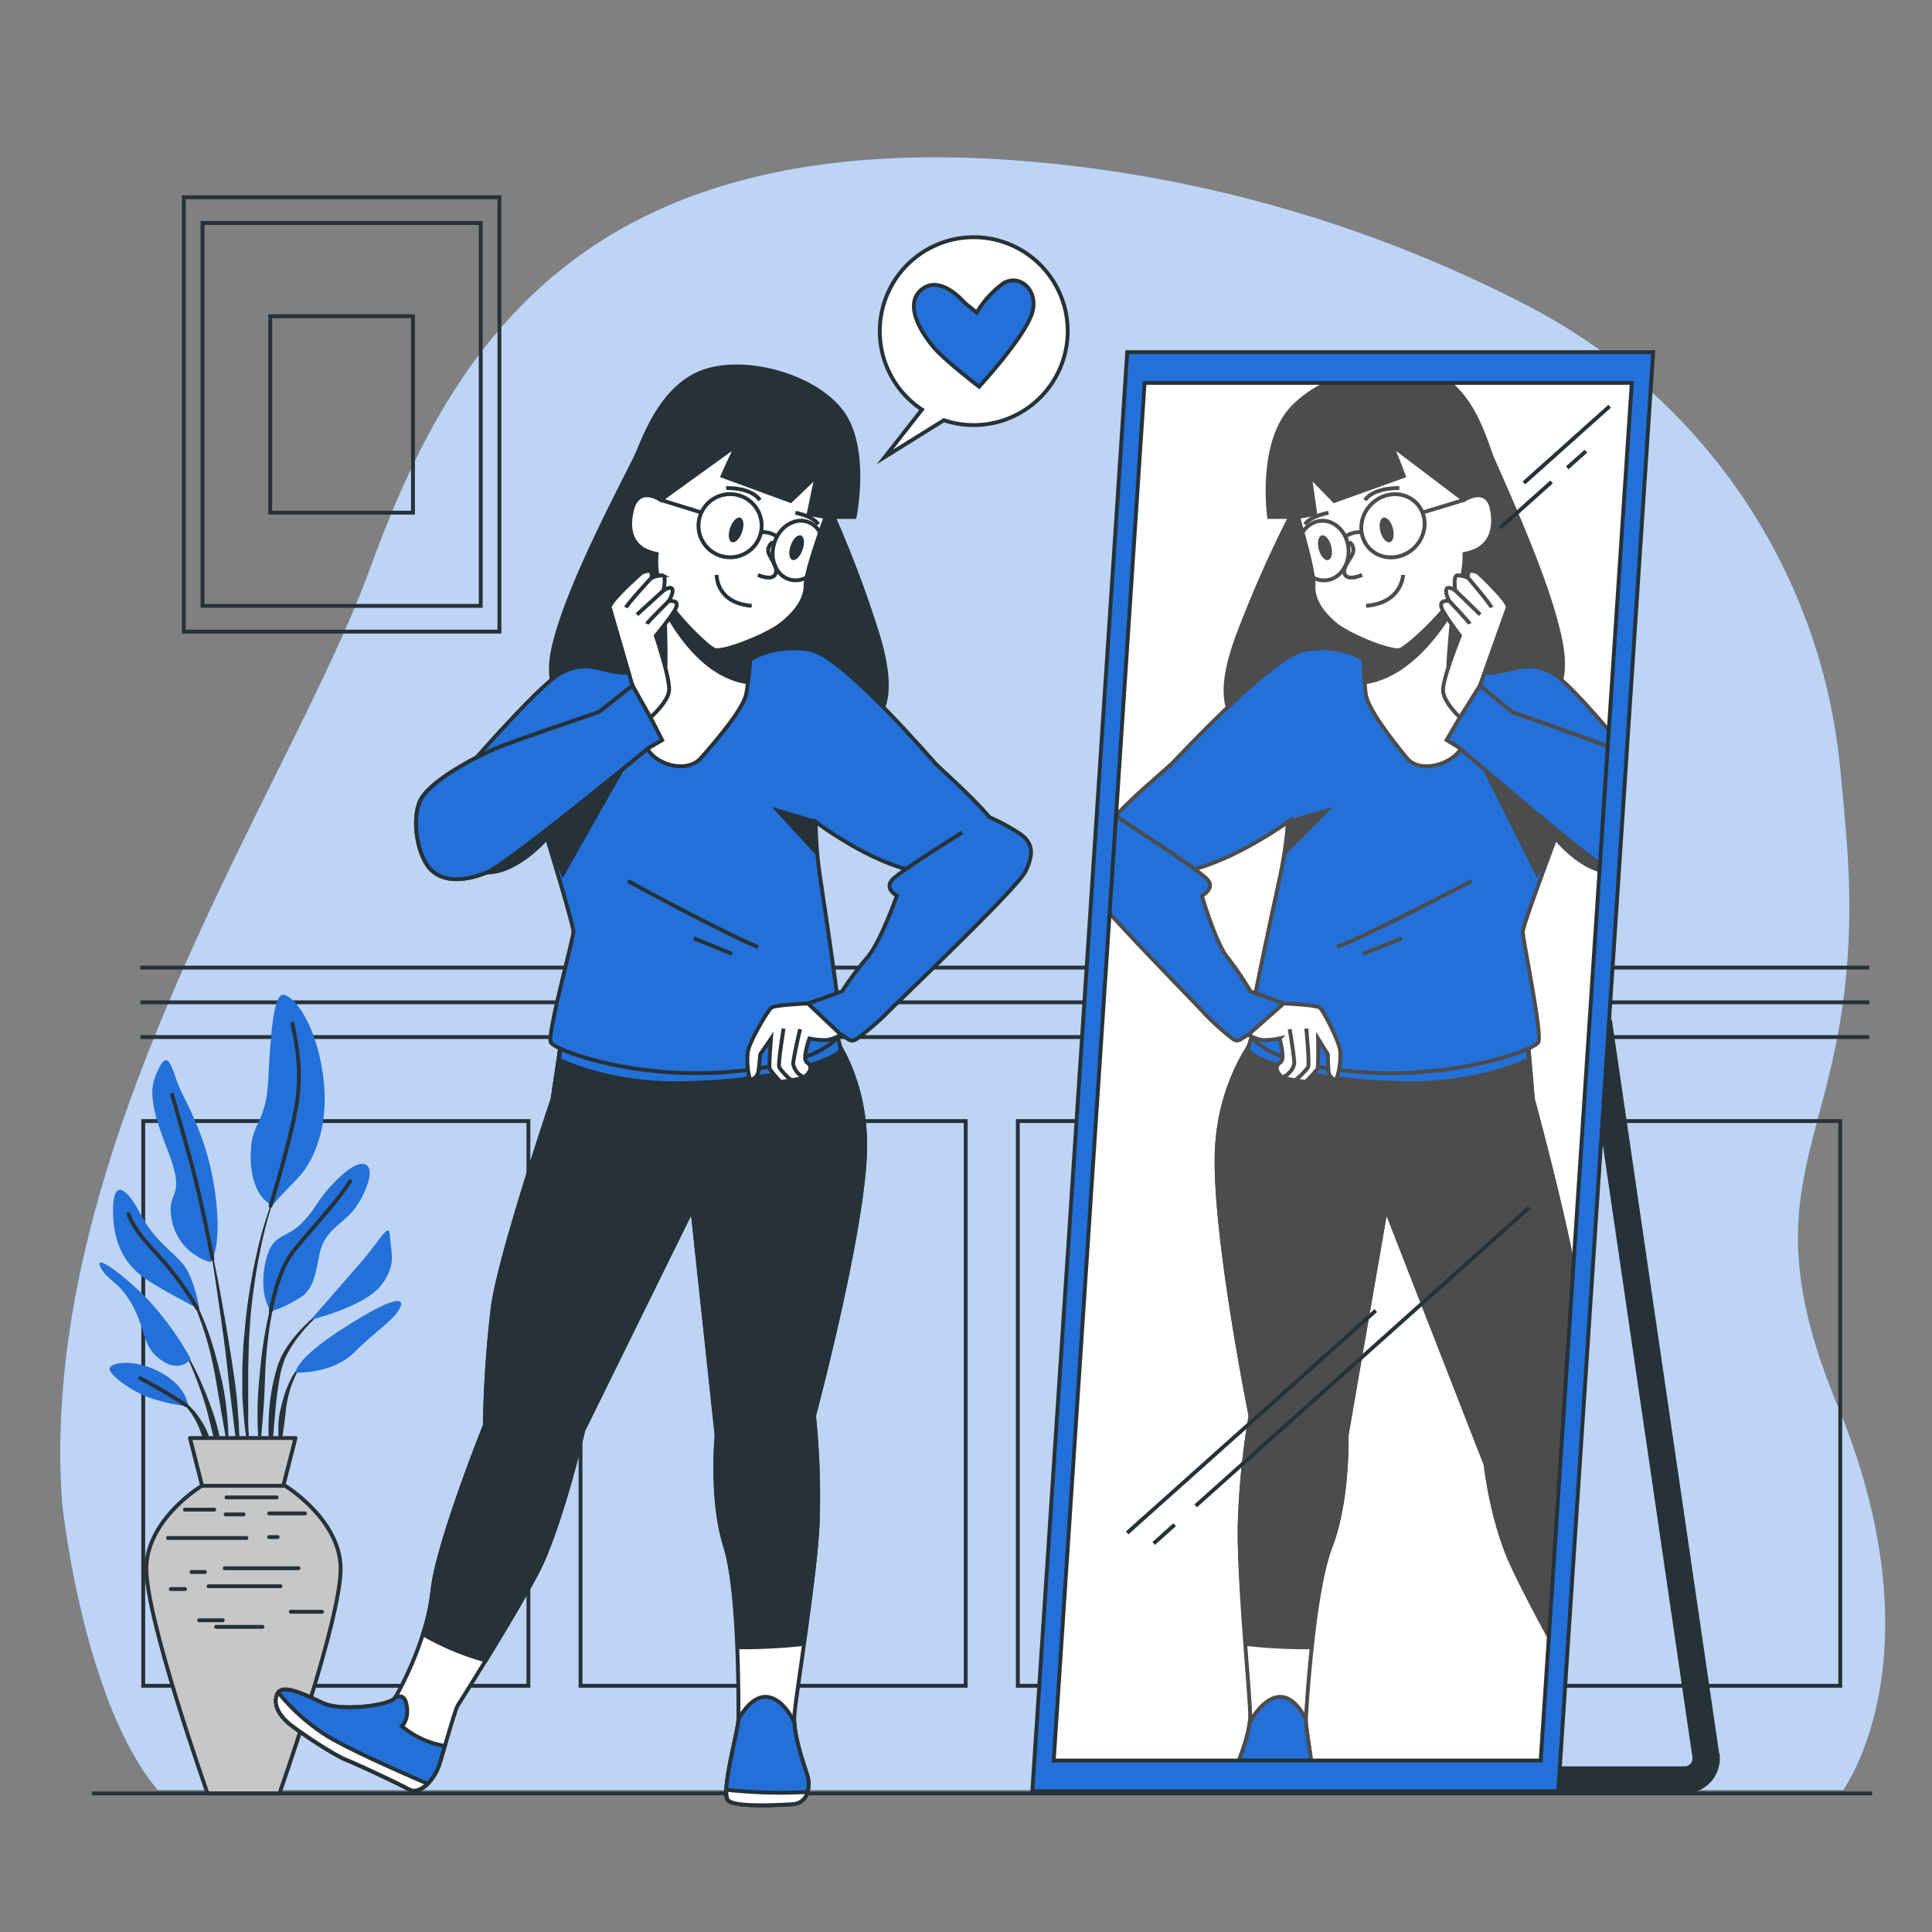 <svg xmlns="http://www.w3.org/2000/svg" viewBox="0 0 500 500"><rect x="0" y="0" width="500" height="500" fill="#808080" stroke="none"/><g id="freepik--background-simple--inject-7"><path d="M476.16,198A151.08,151.08,0,0,0,395.7,79.3,343.84,343.84,0,0,0,269.41,42.05C149.49,30.81,115.76,92.26,95.53,147.73S9.34,296.87,16.08,389.06c0,0,5.25,51,24.73,74.2H477s25.48-34.48-1.5-99.68,9-68.21,2.24-148.4C477.25,209.06,476.71,203.35,476.16,198Z" style="fill:#2370D9"></path><path d="M476.16,198A151.08,151.08,0,0,0,395.7,79.3,343.84,343.84,0,0,0,269.41,42.05C149.49,30.81,115.76,92.26,95.53,147.73S9.34,296.87,16.08,389.06c0,0,5.25,51,24.73,74.2H477s25.48-34.48-1.5-99.68,9-68.21,2.24-148.4C477.25,209.06,476.71,203.35,476.16,198Z" style="fill:#fff;opacity:0.7"></path></g><g id="freepik--Picture--inject-7"><rect x="47.56" y="51.04" width="81.69" height="112.42" style="fill:none;stroke:#263238;stroke-miterlimit:10"></rect><rect x="52.41" y="57.71" width="72" height="99.09" style="fill:none;stroke:#263238;stroke-miterlimit:10"></rect><rect x="69.94" y="81.84" width="36.94" height="50.83" style="fill:none;stroke:#263238;stroke-miterlimit:10"></rect></g><g id="freepik--Wall--inject-7"><line x1="36.32" y1="250.41" x2="483.76" y2="250.41" style="fill:none;stroke:#263238;stroke-miterlimit:10"></line><line x1="36.32" y1="259.4" x2="483.76" y2="259.4" style="fill:none;stroke:#263238;stroke-miterlimit:10"></line><line x1="36.32" y1="268.39" x2="483.76" y2="268.39" style="fill:none;stroke:#263238;stroke-miterlimit:10"></line><rect x="376.58" y="290.13" width="99.68" height="146.15" style="fill:none;stroke:#263238;stroke-miterlimit:10"></rect><rect x="263.41" y="290.13" width="99.68" height="146.15" style="fill:none;stroke:#263238;stroke-miterlimit:10"></rect><rect x="150.24" y="290.13" width="99.68" height="146.15" style="fill:none;stroke:#263238;stroke-miterlimit:10"></rect><rect x="37.07" y="290.13" width="99.68" height="146.15" style="fill:none;stroke:#263238;stroke-miterlimit:10"></rect></g><g id="freepik--Plant--inject-7"><path d="M72,307.21h0a.08.08,0,0,0,0-.1.09.09,0,0,0-.1,0,101.73,101.73,0,0,0-5.33,16.7,155.6,155.6,0,0,0-2.94,17.31l-.41,4.37c-.07.73-.15,1.46-.2,2.19l-.12,2.2c-.06,1.46-.15,2.92-.19,4.39l0,4.4,0,2.19c0,.74.08,1.47.13,2.2.11,1.46.2,2.92.33,4.38.28,2.91.72,5.81,1.17,8.7a.08.08,0,0,0,.08.06.08.08,0,0,0,.08-.07h0c0-1.46-.07-2.92-.11-4.38s-.17-2.91-.15-4.36,0-2.92,0-4.37l0-2.18,0-2.18,0-4.35.11-4.36.05-2.18c0-.72.08-1.45.12-2.17l.27-4.35A155,155,0,0,1,67.28,324,100.89,100.89,0,0,1,72,307.21Z" style="fill:#263238"></path><path d="M72.62,330a.09.09,0,0,0-.05-.1.07.07,0,0,0-.09.05A103.08,103.08,0,0,0,69.37,341a106.37,106.37,0,0,0-1.83,11.37c-.38,3.82-.81,7.63-.86,11.47a93.9,93.9,0,0,0,.41,11.49.07.07,0,0,0,.06.07.09.09,0,0,0,.09-.07c.44-3.82.71-7.62,1-11.43s.3-7.62.55-11.42a103,103,0,0,1,1.36-11.33A104.45,104.45,0,0,1,72.62,330Z" style="fill:#263238"></path><path d="M85.25,338a.08.08,0,0,0-.11,0,38.44,38.44,0,0,0-8.44,7.36,33.38,33.38,0,0,0-3.3,4.59l-.68,1.28-.53,1.33a11.31,11.31,0,0,0-.46,1.35c-.14.45-.29.91-.42,1.36a54.85,54.85,0,0,0-1.74,11.14A63.73,63.73,0,0,0,70,377.61a.07.07,0,0,0,.07.07.08.08,0,0,0,.08-.07l1-11.11a99.92,99.92,0,0,1,1.41-10.95c.1-.45.23-.88.34-1.33s.23-.88.39-1.3l.45-1.29.58-1.21a32.8,32.8,0,0,1,3-4.59,37.7,37.7,0,0,1,7.93-7.72h0A.08.08,0,0,0,85.25,338Z" style="fill:#263238"></path><path d="M79.14,352.27a12.31,12.31,0,0,0-3.84,4.62,27.19,27.19,0,0,0-2.15,5.65c-.15.49-.27,1-.38,1.47l-.35,1.48a27.43,27.43,0,0,0-.37,3c0,1,0,2,0,3a25.12,25.12,0,0,0,.39,3s0,.06.06.06a.08.08,0,0,0,.1-.06,28.14,28.14,0,0,0,.53-2.95c.15-1,.31-1.95.42-2.92s.27-1.94.35-2.91.21-2,.42-2.9a26.07,26.07,0,0,1,1.64-5.6,12.47,12.47,0,0,1,3.23-4.82h0a.07.07,0,0,0,0-.1A.08.08,0,0,0,79.14,352.27Z" style="fill:#263238"></path><path d="M61.43,363.4c-.42-4.93-1.23-9.82-2-14.7s-1.62-9.74-2.51-14.59S55,324.41,54,319.59a.08.08,0,1,0-.15,0q1.26,7.29,2.33,14.61t2.05,14.65c.6,4.89,1.07,9.79,1.69,14.68l1.8,14.67a.07.07,0,0,0,.07.07.07.07,0,0,0,.08-.07c.06-1.24.06-2.47.09-3.71s0-2.48-.07-3.72C61.82,368.33,61.61,365.86,61.43,363.4Z" style="fill:#263238"></path><path d="M58.47,363.32c-.26-1.95-.62-3.89-1-5.83l-.7-2.87c-.22-1-.44-1.93-.72-2.87a80.24,80.24,0,0,0-3.77-11.21l-.59-1.36L51,337.85c-.41-.89-.92-1.74-1.4-2.61a22,22,0,0,0-3.56-4.71.07.07,0,0,0-.1,0,.09.09,0,0,0,0,.11h0a21.8,21.8,0,0,1,3.26,4.83c.43.88.88,1.74,1.25,2.64l.58,1.34.51,1.37A81,81,0,0,1,54.86,352c.45,1.9.75,3.83,1.12,5.74l.46,2.89c.17,1,.37,1.92.51,2.88.31,1.93.66,3.85,1,5.78s.65,3.87,1.06,5.8a.07.07,0,0,0,.07.06.07.07,0,0,0,.08-.07q0-3-.14-5.91C58.91,367.24,58.68,365.29,58.47,363.32Z" style="fill:#263238"></path><path d="M54.39,363.58c-.91-2.59-2-5.12-3.12-7.61a67.78,67.78,0,0,0-3.93-7.2.08.08,0,0,0-.1,0,.08.08,0,0,0,0,.11,66.8,66.8,0,0,1,3.35,7.42c1,2.52,1.9,5.08,2.66,7.68s1.32,5.24,2,7.85,1.32,5.24,2.12,7.88a.09.09,0,0,0,.07.06.07.07,0,0,0,.08-.08,39.62,39.62,0,0,0-.76-8.2A51.47,51.47,0,0,0,54.39,363.58Z" style="fill:#263238"></path><path d="M54.22,372.19a17.62,17.62,0,0,0-2.17-4.55,18.68,18.68,0,0,0-3.16-3.92,14,14,0,0,0-2-1.52,8.23,8.23,0,0,0-2.28-1,.09.09,0,0,0-.09,0s0,.09,0,.1h0a11.2,11.2,0,0,1,3.78,2.94,17.88,17.88,0,0,1,2.64,4c.74,1.42,1.13,3,1.78,4.44.29.75.57,1.51.91,2.25a18.73,18.73,0,0,0,1,2.28h0a.08.08,0,0,0,.07.05.09.09,0,0,0,.08-.08,19.31,19.31,0,0,0-.1-2.52C54.59,373.83,54.42,373,54.22,372.19Z" style="fill:#263238"></path><path d="M54.53,326.65a14.06,14.06,0,0,1-10-10.57c-1.86-8.7,4.15-5-1.24-18.64s-4.14-16.78-2.28-20.72,2.9-2.69,4.56,2.49,7.66,13.26,9.94,28.38S54.53,326.65,54.53,326.65Z" style="fill:#2370D9"></path><path d="M70.48,311.94s-5.39-1.86-5.6-12,3.94-8.08,4.56-20.72,1.45-21.55,3.73-21.75,8.29,6.21,10.36,20.3-2.69,23.41-6.84,27.55S70.48,311.94,70.48,311.94Z" style="fill:#2370D9"></path><path d="M51.63,338.87s-1.25-7.46-3.73-11S40,321.26,36.5,314.43s-7.45-10.15-7.25-.42,4.56,14.71,10,18S51.63,338.87,51.63,338.87Z" style="fill:#2370D9"></path><path d="M49.35,351.72a74.87,74.87,0,0,0-12.23-16.58c-7.25-7-13-10.56-11-7s4.56,3.31,8.08,9.53,2.49,10.77,7.46,14.29S49.35,351.72,49.35,351.72Z" style="fill:#2370D9"></path><path d="M48.73,363.94c-.21-.62-.42-5.18-7.46-8.91s-13.67-2.28-12.85-.41,5.18,5,9.53,6.83A43.77,43.77,0,0,0,48.73,363.94Z" style="fill:#2370D9"></path><path d="M70.06,339.29s-3.1-3.94-1.45-12.23,5.39-6.21,9.53-10.56,3.32-5,7.46-9.53,7.87-7,9.53-5.18-.83,7.66-3.32,11-6.42,5-8.28,9.11-1,10.78-5.8,13.88S70.06,339.29,70.06,339.29Z" style="fill:#2370D9"></path><path d="M80.42,341.56s7.46-8.49,12.84-14.7,7.46-11,7.67-6.84,1.86,7.46-2.49,12.84S80.42,341.56,80.42,341.56Z" style="fill:#2370D9"></path><path d="M76.48,355.24s-.2-3.32,11.61-11,16.78-9.12,15.53-6-6.42,6.21-12,11.81S76.48,355.24,76.48,355.24Z" style="fill:#2370D9"></path><path d="M55,325.77s-2.77-14.87-5.67-25.43-4.77-17-4.77-17" style="fill:none;stroke:#263238;stroke-linecap:round;stroke-linejoin:round"></path><path d="M70,312.1s5-16.11,6.69-25.85-.21-17-1-21.33" style="fill:none;stroke:#263238;stroke-linecap:round;stroke-linejoin:round"></path><path d="M51,338.56a77.82,77.82,0,0,0-7.63-10.88c-4.56-5.38-8.08-8.28-10.15-13.46" style="fill:none;stroke:#263238;stroke-linecap:round;stroke-linejoin:round"></path><path d="M70.06,339.29s1.66-10,5.6-15.13,11.8-13.26,14.91-18.43" style="fill:none;stroke:#263238;stroke-linecap:round;stroke-linejoin:round"></path><path d="M48.24,363.71s-7-4.54-11.94-7" style="fill:none;stroke:#263238;stroke-linecap:round;stroke-linejoin:round"></path><path d="M88.15,405.47c-.46-12.57-14.43-21-14.43-21H52.31s-14,8.38-14.43,21,15.83,58.66,15.83,58.66H72.32S88.62,418,88.15,405.47Z" style="fill:#c7c7c7;stroke:#263238;stroke-linecap:round;stroke-linejoin:round"></path><polygon points="76.48 372.16 49.16 372.16 52.31 384.52 73.32 384.52 76.48 372.16" style="fill:#c7c7c7;stroke:#263238;stroke-linecap:round;stroke-linejoin:round"></polygon><line x1="43.46" y1="398.03" x2="63.77" y2="398.03" style="fill:none;stroke:#263238;stroke-linecap:round;stroke-linejoin:round"></line><line x1="71.84" y1="397.79" x2="69.64" y2="397.79" style="fill:none;stroke:#263238;stroke-linecap:round;stroke-linejoin:round"></line><line x1="77.23" y1="405.86" x2="58.14" y2="405.86" style="fill:none;stroke:#263238;stroke-linecap:round;stroke-linejoin:round"></line><line x1="49.58" y1="406.84" x2="53.01" y2="406.84" style="fill:none;stroke:#263238;stroke-linecap:round;stroke-linejoin:round"></line><line x1="53.98" y1="410.51" x2="72.58" y2="410.51" style="fill:none;stroke:#263238;stroke-linecap:round;stroke-linejoin:round"></line><line x1="44.2" y1="411.25" x2="47.87" y2="411.25" style="fill:none;stroke:#263238;stroke-linecap:round;stroke-linejoin:round"></line><line x1="78.94" y1="391.67" x2="69.64" y2="391.67" style="fill:none;stroke:#263238;stroke-linecap:round;stroke-linejoin:round"></line><line x1="58.39" y1="391.92" x2="63.04" y2="391.92" style="fill:none;stroke:#263238;stroke-linecap:round;stroke-linejoin:round"></line><line x1="47.87" y1="390.7" x2="55.45" y2="390.7" style="fill:none;stroke:#263238;stroke-linecap:round;stroke-linejoin:round"></line><line x1="71.6" y1="387.52" x2="58.63" y2="387.52" style="fill:none;stroke:#263238;stroke-linecap:round;stroke-linejoin:round"></line><line x1="83.34" y1="417.12" x2="75.27" y2="417.12" style="fill:none;stroke:#263238;stroke-linecap:round;stroke-linejoin:round"></line><line x1="51.54" y1="419.32" x2="57.65" y2="419.32" style="fill:none;stroke:#263238;stroke-linecap:round;stroke-linejoin:round"></line><line x1="67.93" y1="421.03" x2="55.94" y2="421.03" style="fill:none;stroke:#263238;stroke-linecap:round;stroke-linejoin:round"></line></g><g id="freepik--Floor--inject-7"><line x1="23.78" y1="464.13" x2="484.49" y2="464.13" style="fill:none;stroke:#263238;stroke-miterlimit:10"></line></g><g id="freepik--character-2--inject-7"><path d="M444.92,453.78,417.14,263.89l-3.45.51-1.14,16.46L438,454.78a2.05,2.05,0,0,1-2,2.35h-48.8v7H436a9.05,9.05,0,0,0,9-10.35Z" style="fill:#263238"></path><polygon points="294.2 95.74 269.28 458.54 400.63 458.54 425.13 95.74 294.2 95.74" style="fill:#fff;stroke:#263238;stroke-miterlimit:10"></polygon><path d="M386.08,118.27c-1.77-4.38-5-17.22-15-21.67H350c-6.19,1.84-12,5.05-15.83,9.26-8.37,9.31-5.72,27.93-5.72,27.93h5.43a310.18,310.18,0,0,0-13.06,29.48c-6.56,17.07-3.91,24,5.09,28.71s45.75,16,62.67,2.58,18.07-19.13,13.9-34.39S387.86,122.67,386.08,118.27Z" style="fill:#4c4c4c;stroke:#4c4c4c;stroke-miterlimit:10"></path><path d="M323.63,366.41a202.66,202.66,0,0,0-2.8,28c-.32,14.48,2.73,44.6,2.71,49.64,0,4.31-2.46,10.45-3.88,14.11h19.95c-.57-5.33-1.76-11.65-1.66-13.17.17-2.52,1.86-33,6.43-44.92s4.09-28.64,4.09-28.64l10.17-58.64L384.48,379s1.57,14.47,6.8,25.8c2.75,6,7.49,14.9,11.45,22.16L408.6,338V338c-1-13.53-11.89-53.5-11.89-53.5l-1.34-15.7-67.9-3.63s-12.12,12.09-12.6,33.8S323.63,366.41,323.63,366.41Z" style="fill:#fff;stroke:#4c4c4c;stroke-miterlimit:10"></path><path d="M339.61,458.17c-.57-5.33-1.76-11.65-1.66-13.17,0,0-2.81-6.55-7.33-5.8-3.62.6-6.29,4.9-7.2,6.58-.51,4.11-2.52,9.2-3.76,12.39Z" style="fill:#2370D9;stroke:#4c4c4c;stroke-miterlimit:10"></path><path d="M408.6,338V338c-1-13.53-11.89-53.5-11.89-53.5l-1.34-15.7-67.9-3.63s-12.12,12.09-12.6,33.8,8.77,67.46,8.77,67.46a202.66,202.66,0,0,0-2.8,28c-.19,8.54.88,21.13,1.79,31.05a140.31,140.31,0,0,0,16.79.84c.93-8.9,2.48-19.71,5-26.23,4.57-12,4.09-28.64,4.09-28.64l10.17-58.64L384.48,379s1.57,14.47,6.8,25.8c2.76,6,7.49,14.9,11.45,22.16Z" style="fill:#4c4c4c;stroke:#4c4c4c;stroke-miterlimit:10"></path><path d="M358.64,312.8s2.21-14.47,2.27-20.14" style="fill:none;stroke:#4c4c4c;stroke-miterlimit:10"></path><line x1="360.51" y1="298.64" x2="370.37" y2="292.35" style="fill:none;stroke:#4c4c4c;stroke-miterlimit:10"></line><path d="M395.36,268.78l.28,5.46s-12.93,6.41-31.84,6.09-28.06-3.13-33.1-4.68-7.81-3.23-7.75-4.07a30.21,30.21,0,0,1,1.35-4.19s8.37,4.76,26.72,7.23S395.36,268.78,395.36,268.78Z" style="fill:#2370D9;stroke:#4c4c4c;stroke-miterlimit:10"></path><path d="M401.79,174.19c-6.22-3.43-9.42-.81-14.9-.2s-13.82-1.42-13.82-1.42-18.34,0-19.66-1.41-7.57-4.43-15.73-3-32,27-34.18,29.23c-2,2-14.35,12.08-17.18,16.9l-.3,4.48c1.23,3.49,5.71,7.09,15.59,7.25,13.09.2,31.72-13.31,31.72-13.31A105.12,105.12,0,0,1,331.45,226c-1.46,6.85-8.09,37.09-8.12,40.51s8.42,9.88,31.32,11.09,42.32-5.84,43.46-7.86-4.08-26.81-4-28.63,8.45-24.19,8.45-24.19,7.89,6.7,14,8.6l2.22-33.64C412.33,184.19,405,176,401.79,174.19Z" style="fill:#2370D9;stroke:#4c4c4c;stroke-miterlimit:10"></path><path d="M418,203.42l-36.09-9.07,15.89,31.8,4.78-9.23s6.44,8.18,13.95,8.81Z" style="fill:#4c4c4c;stroke:#4c4c4c;stroke-miterlimit:10"></path><polygon points="333.33 212.69 343.25 209.83 332.94 220.29 333.33 212.69" style="fill:#4c4c4c;stroke:#4c4c4c;stroke-miterlimit:10"></polygon><path d="M380.89,228S354.34,241.92,346,245.07" style="fill:none;stroke:#4c4c4c;stroke-miterlimit:10"></path><line x1="362.83" y1="242.82" x2="352.67" y2="246.87" style="fill:none;stroke:#4c4c4c;stroke-miterlimit:10"></line><path d="M376.73,150.8s-2.1,19.56-1.91,22.78,3.51,10.89,4.12,16.94-10.78,10.68-14.88,5.64-10.05-12.7-10.6-16.53-.61-18.34-.61-18.34,7.45,3.22,9.84.6S376.73,150.8,376.73,150.8Z" style="fill:#fff;stroke:#4c4c4c;stroke-miterlimit:10"></path><path d="M362.69,161.89c2.39-2.62,14-11.09,14-11.09s-.33,3-.71,6.85c-4.93,8.15-12.67,17.49-22.82,18.94-.32-5.63-.35-15.3-.35-15.3S360.3,164.51,362.69,161.89Z" style="fill:#4c4c4c;stroke:#4c4c4c;stroke-miterlimit:10"></path><path d="M359.42,114.65l19.46,14.74s6.22-4.13,7.31,2.85-2.4,9-3.49,9.83a13,13,0,0,1-3.7,1.29,20.41,20.41,0,0,1-2.51,10.6c-2.91,4.92-12,13.45-14.13,14.22s-13.21-3.62-16.88-6.72-5.78-6.46-5.55-10.08-4-17.59-4-17.59l4.45-.78L339,123.19l6.3,6.46,18-6.46S359.1,111.81,359.42,114.65Z" style="fill:#fff;stroke:#4c4c4c;stroke-miterlimit:10"></path><path d="M349.21,140.26a2.57,2.57,0,0,1,.83,3.1c-.9,1.81-2.85,3.88-1.91,5.43s4.39,0,4.39,0" style="fill:none;stroke:#4c4c4c;stroke-miterlimit:10"></path><path d="M363.12,148.79s-.22,7.24-9.58,8" style="fill:none;stroke:#4c4c4c;stroke-miterlimit:10"></path><path d="M357.28,137.68c.49,1.75,1.6,2.93,2.47,2.63s1.18-1.95.7-3.7-1.6-2.92-2.47-2.63S356.79,135.93,357.28,137.68Z" style="fill:#4c4c4c"></path><path d="M341.32,142.28c.49,1.75,1.59,2.93,2.47,2.63s1.18-1.95.69-3.7-1.59-2.93-2.46-2.63S340.83,140.53,341.32,142.28Z" style="fill:#4c4c4c"></path><ellipse cx="360.49" cy="136.06" rx="8.45" ry="7.92" transform="translate(6.8 288.93) rotate(-44.05)" style="fill:none;stroke:#4c4c4c;stroke-miterlimit:10"></ellipse><path d="M336.1,144.4c1,4.13,4.65,6.62,8.15,5.57s5.52-5.26,4.52-9.39-4.65-6.62-8.14-5.57S335.1,140.27,336.1,144.4Z" style="fill:none;stroke:#4c4c4c;stroke-miterlimit:10"></path><path d="M362.15,126.32s-6.37-.31-8.93,3.11" style="fill:none;stroke:#4c4c4c;stroke-miterlimit:10"></path><path d="M343.81,132.71s-4.57.78-6.12,3" style="fill:none;stroke:#4c4c4c;stroke-miterlimit:10"></path><line x1="368.44" y1="132.55" x2="378.88" y2="129.39" style="fill:none;stroke:#4c4c4c;stroke-miterlimit:10"></line><path d="M352.16,137.73a6.49,6.49,0,0,0-4.09,1.21" style="fill:none;stroke:#4c4c4c;stroke-miterlimit:10"></path><path d="M418.62,194.27l-1.18-.53c-4.71-2-26.19-9.47-26.19-9.47L383,177.41s6.68-18.74,7.18-20.16-7.48-8.87-7.48-8.87a3.38,3.38,0,0,0-2-.64c-1,.12-.79,1.77-.79,1.77a8.67,8.67,0,0,0-2.71-.61c-1.22,0-.56,3.92-.56,3.92s-1.7-1.22-2.24-.43.59,3.06.59,3.06l-.61.06c-.62.06-1.8.13-1.31,1.74s4.77,7.26,4.77,7.26-4.58,11.29-4.37,14.31,4.38,6.86,4.38,6.86l-3.41,5.84,3.3,2s31.29,27.24,38.84,31.74Z" style="fill:#fff;stroke:#4c4c4c;stroke-miterlimit:10"></path><path d="M386,157.23c-.41-1.11-6.1-7.72-6.1-7.72" style="fill:none;stroke:#4c4c4c;stroke-miterlimit:10"></path><line x1="376.64" y1="152.82" x2="383.08" y2="159.06" style="fill:none;stroke:#4c4c4c;stroke-miterlimit:10"></line><path d="M375,155.45s5.15,5.45,5.36,6" style="fill:none;stroke:#4c4c4c;stroke-miterlimit:10"></path><path d="M418.62,194.27l-1.18-.53c-4.71-2-26.19-9.47-26.19-9.47L383,177.41l-5.18,8.27-3.41,5.84,3.3,2s31.29,27.24,38.84,31.74Z" style="fill:#2370D9;stroke:#4c4c4c;stroke-miterlimit:10"></path><path d="M307.08,228.89a73.72,73.72,0,0,0-13.69-5.37" style="fill:none;stroke:#4c4c4c;stroke-miterlimit:10"></path><path d="M323.62,256.56a80,80,0,0,0-6-8.84c-3-3.68-6.57-15.91-6.57-15.91s3.46-1.81,1.5-4.11-17.3-12.23-17.3-12.23l-6.3-4.2s-1.06.44-2.51,1.11L285,234c9.65,10.77,26.13,27.46,26.9,28.46a65.23,65.23,0,0,0,7,6.28c1.65,1.31,2.37-.1,4.21-1s9.09-8.08,9.09-8.08Z" style="fill:#2370D9;stroke:#4c4c4c;stroke-miterlimit:10"></path><path d="M332.21,259.7s8.39.35,9.33,1.07,4.82,8.31,5.25,10.9-.63,8-1.22,7.75a2.39,2.39,0,0,1-1.75-2.29c-.15-1.71-.17-4.26-.17-4.26l-2.53-4.06s.13,7.24-.18,7.85a38,38,0,0,1-3.06,3.33s-5.18-.7-5.94-1.19-2.2-2.12-1.17-3.3.41,0,1-1.18-.6-5.58-.6-5.58a20,20,0,0,1-4.5.43,9.64,9.64,0,0,1-3.58-1.39Z" style="fill:#fff;stroke:#4c4c4c;stroke-miterlimit:10"></path><path d="M331.94,278.8a5.14,5.14,0,0,0,3-3.39c.17-1.09-1.17-9.06-1.17-9.06" style="fill:none;stroke:#4c4c4c;stroke-miterlimit:10"></path><path d="M338.07,266.19s.9,9.27.46,10-3,3.44-3.6,3.39" style="fill:none;stroke:#4c4c4c;stroke-miterlimit:10"></path><line x1="303.99" y1="394.6" x2="298.57" y2="399.45" style="fill:none;stroke:#263238;stroke-miterlimit:10"></line><line x1="395.76" y1="312.52" x2="309.45" y2="389.71" style="fill:none;stroke:#263238;stroke-miterlimit:10"></line><line x1="356.06" y1="339.17" x2="291.72" y2="396.71" style="fill:none;stroke:#263238;stroke-miterlimit:10"></line><line x1="416.58" y1="105.13" x2="394.39" y2="124.98" style="fill:none;stroke:#263238;stroke-miterlimit:10"></line><line x1="401.54" y1="124.72" x2="388.23" y2="136.62" style="fill:none;stroke:#263238;stroke-miterlimit:10"></line><line x1="410.42" y1="116.77" x2="405.6" y2="121.08" style="fill:none;stroke:#263238;stroke-miterlimit:10"></line><path d="M291.73,91.14,267.16,463.58H403.27L427.84,91.14Zm107,364.48H272.7L296.22,99.09H422.3Z" style="fill:#2370D9;stroke:#263238;stroke-miterlimit:10"></path></g><g id="freepik--character-1--inject-7"><path d="M215.74,133.79h5.43s3.88-18.62-3.88-27.93-25.86-13.7-36.21-9.31-14.48,17.33-16.55,21.72-14,26.64-19.13,41.9S141,181.11,157,194.56s53.54,2.07,62.85-2.58,12.41-11.64,7-28.71A287.25,287.25,0,0,0,215.74,133.79Z" style="fill:#263238;stroke:#263238;stroke-miterlimit:10"></path><path d="M145.33,268.78,143,284.48s-13.53,40-15.42,53.5a294.89,294.89,0,0,0-2.1,30.92s-12.31,30.61-13.57,42.89-8.5,25.81-9.76,27.69S88.25,443,83.53,440.74s-10.39-5-11.65-2.51,0,5.66,3.78,8.49,11,7.56,14.16,8.82,13.22,6,16.06,7.55,6.61-2.52,7.87-6.61,4.09-14.16,4.72-15.11,14.47-23,20.45-34.3,12-36.91,12-36.91l28.23-57.36,6.29,58.64s-1.57,16.68,2.2,28.64,3.47,42.4,3.47,44.92-4.41,18.25-2.84,20.77c1.2,1.92,11.93,1.46,16.95,1.14a4.16,4.16,0,0,0,3.73-3.09,7.53,7.53,0,0,0,.1-4c-1-3.15-3.78-10.7-3.47-15.73s5.35-35.16,6-49.64a199.92,199.92,0,0,0-.94-28S222.9,320.67,223.84,299s-10.37-33.8-10.37-33.8Z" style="fill:#fff;stroke:#263238;stroke-miterlimit:10"></path><path d="M83.53,440.74c-4.72-2.2-10.39-5-11.65-2.51s0,5.66,3.78,8.49,11,7.56,14.16,8.82,13.22,6,16.06,7.55,6.61-2.52,7.87-6.61c.36-1.17.85-2.84,1.38-4.64A22.61,22.61,0,0,1,104,446.72s1.89-1.57,1.26-5.35-3.15-1.89-3.15-1.89C100.84,441.37,88.25,443,83.53,440.74Z" style="fill:#2370D9;stroke:#263238;stroke-miterlimit:10"></path><path d="M84.67,449.28A52.5,52.5,0,0,1,72,438a1.59,1.59,0,0,0-.15.21c-1.25,2.51,0,5.66,3.78,8.49s11,7.56,14.16,8.82,13.22,6,16.06,7.55c1.5.84,3.28.06,4.8-1.45C104.08,458.8,90.6,452.87,84.67,449.28Z" style="fill:#fff;stroke:#263238;stroke-miterlimit:10"></path><path d="M205.59,445.78c-.8-1.68-3.18-6-6.77-6.58-4.47-.75-7.71,5.8-7.71,5.8,0,2.52-4.41,18.25-2.84,20.77,1.2,1.92,11.93,1.46,16.95,1.14a4.16,4.16,0,0,0,3.73-3.09,7.53,7.53,0,0,0,.1-4C208.2,457,205.87,450.69,205.59,445.78Z" style="fill:#2370D9;stroke:#263238;stroke-miterlimit:10"></path><path d="M188,463.19a5.13,5.13,0,0,0,.32,2.58c1.2,1.92,11.93,1.46,16.95,1.14a4.16,4.16,0,0,0,3.73-3.09s0,0,0-.06A127.61,127.61,0,0,1,188,463.19Z" style="fill:#fff;stroke:#263238;stroke-miterlimit:10"></path><path d="M145.33,268.78,143,284.48s-13.53,40-15.42,53.5a294.89,294.89,0,0,0-2.1,30.92s-12.31,30.61-13.57,42.89a56.54,56.54,0,0,1-2.46,11.13,68.54,68.54,0,0,0,16.3,6.81c4.49-7.34,10-16.56,13.22-22.66,6-11.33,12-36.91,12-36.91l28.23-57.36,6.29,58.64s-1.57,16.68,2.2,28.64c2.06,6.52,2.9,17.33,3.25,26.23a141.36,141.36,0,0,0,16.83-.84c1.57-9.92,3.47-22.51,3.84-31.05a199.92,199.92,0,0,0-.94-28S222.9,320.67,223.84,299s-10.37-33.8-10.37-33.8Z" style="fill:#263238;stroke:#263238;stroke-miterlimit:10"></path><path d="M179.15,312.8s-1.26-14.47-1-20.14" style="fill:none;stroke:#263238;stroke-miterlimit:10"></path><line x1="178.2" y1="298.64" x2="168.76" y2="292.35" style="fill:none;stroke:#263238;stroke-miterlimit:10"></line><path d="M145.33,268.78l-.64,5.46s12.51,6.41,31.43,6.09,28.27-3.13,33.42-4.68,8-3.23,8-4.07a29.44,29.44,0,0,0-1.07-4.19s-8.69,4.76-27.2,7.23S145.33,268.78,145.33,268.78Z" style="fill:#2370D9;stroke:#263238;stroke-miterlimit:10"></path><path d="M174,172.57s-8.47,2-13.91,1.42-8.46-3.23-14.92.2-30,31.24-30.84,32.05-2.62,10.68,0,15.32,5.44,5.65,11.69,4.23,15.53-8.87,15.53-8.87,6.85,22.38,6.85,24.19-6.85,26.61-5.85,28.63,20,9.07,42.94,7.86,31.85-7.66,32.05-11.08-4.43-33.67-5.44-40.52a103.44,103.44,0,0,1-1-13.31S228.79,226.2,241.9,226s17.13-6.46,16.53-10.49-14.52-15.92-16.53-18.14-24.19-27.82-32.26-29.23-14.51,1.61-15.92,3S174,172.57,174,172.57Z" style="fill:#2370D9;stroke:#263238;stroke-miterlimit:10"></path><path d="M163.67,194.35l-18,31.8-4.17-9.23s-7.61,8.94-15.53,8.87.45-22.24.45-22.24Z" style="fill:#263238;stroke:#263238;stroke-miterlimit:10"></path><polygon points="211.05 212.69 201.33 209.83 210.95 220.29 211.05 212.69" style="fill:#263238;stroke:#263238;stroke-miterlimit:10"></polygon><path d="M162.48,228s25.64,13.94,33.73,17.09" style="fill:none;stroke:#263238;stroke-miterlimit:10"></path><line x1="179.57" y1="242.82" x2="189.47" y2="246.87" style="fill:none;stroke:#263238;stroke-miterlimit:10"></line><path d="M171.74,150.8s.81,19.56.41,22.78-4.24,10.89-5.24,16.94,10.08,10.68,14.51,5.64,10.89-12.7,11.69-16.53,1.82-18.34,1.82-18.34-7.66,3.22-9.88.6S171.74,150.8,171.74,150.8Z" style="fill:#fff;stroke:#263238;stroke-miterlimit:10"></path><path d="M185.05,161.89c-2.22-2.62-13.31-11.09-13.31-11.09s.13,3,.25,6.85c4.4,8.15,11.53,17.49,21.58,18.94.68-5.63,1.36-15.3,1.36-15.3S187.27,164.51,185.05,161.89Z" style="fill:#263238;stroke:#263238;stroke-miterlimit:10"></path><path d="M191.43,114.65,171,129.39s-5.95-4.13-7.5,2.85,1.81,9,2.84,9.83a12.4,12.4,0,0,0,3.62,1.29,19.78,19.78,0,0,0,1.82,10.6c2.58,4.92,11.12,13.45,13.18,14.22s13.45-3.62,17.33-6.72,6.21-6.46,6.21-10.08,5.17-17.59,5.17-17.59l-4.4-.78,2.07-9.82-6.72,6.46L187,123.19S192,111.81,191.43,114.65Z" style="fill:#fff;stroke:#263238;stroke-miterlimit:10"></path><path d="M200,140.26s-1.81,1.29-1,3.1,2.58,3.88,1.55,5.43-4.4,0-4.4,0" style="fill:none;stroke:#263238;stroke-miterlimit:10"></path><path d="M185.48,148.79s-.26,7.24,9.05,8" style="fill:none;stroke:#263238;stroke-miterlimit:10"></path><path d="M192.05,137.68c-.6,1.75-1.78,2.93-2.64,2.63s-1.06-1.95-.45-3.7,1.78-2.92,2.64-2.63S192.66,135.93,192.05,137.68Z" style="fill:#263238"></path><path d="M207.71,142.28c-.6,1.75-1.78,2.93-2.64,2.63s-1.06-1.95-.45-3.7,1.78-2.93,2.64-2.63S208.32,140.53,207.71,142.28Z" style="fill:#263238"></path><circle cx="188.95" cy="136.06" r="8.18" transform="translate(12.99 288.54) rotate(-76.67)" style="fill:none;stroke:#263238;stroke-miterlimit:10"></circle><ellipse cx="206.58" cy="142.49" rx="7.82" ry="6.49" transform="translate(9.58 297.96) rotate(-72.88)" style="fill:none;stroke:#263238;stroke-miterlimit:10"></ellipse><path d="M187.93,126.32s6.39-.31,8.73,3.11" style="fill:none;stroke:#263238;stroke-miterlimit:10"></path><path d="M205.85,132.71s4.52.78,5.92,3" style="fill:none;stroke:#263238;stroke-miterlimit:10"></path><line x1="181.23" y1="132.55" x2="171" y2="129.39" style="fill:none;stroke:#263238;stroke-miterlimit:10"></line><path d="M197.17,137.73a6.2,6.2,0,0,1,4,1.21" style="fill:none;stroke:#263238;stroke-miterlimit:10"></path><path d="M165.9,148.38s-8.47,7.46-8.07,8.87l5.85,20.16L155,184.27s-22,7.46-26.81,9.47-17.34,8.47-19.55,13.71-.41,14.51,3,17.74,8.87,2.82,14.31.6,41.93-32.25,41.93-32.25l3.43-2-3-5.84s4.43-3.83,4.83-6.86-3.42-14.31-3.42-14.31,4.63-5.64,5.24-7.26-.58-1.68-1.19-1.74l-.61-.06s1.29-2.26.8-3.06-2.27.43-2.27.43.92-3.92-.3-3.92a9.08,9.08,0,0,0-2.76.61s.31-1.65-.67-1.77A3.59,3.59,0,0,0,165.9,148.38Z" style="fill:#fff;stroke:#263238;stroke-miterlimit:10"></path><path d="M162,157.23c.49-1.11,6.61-7.72,6.61-7.72" style="fill:none;stroke:#263238;stroke-miterlimit:10"></path><line x1="171.7" y1="152.82" x2="164.85" y2="159.06" style="fill:none;stroke:#263238;stroke-miterlimit:10"></line><path d="M173.17,155.45s-5.51,5.45-5.75,6" style="fill:none;stroke:#263238;stroke-miterlimit:10"></path><path d="M171.34,191.52l-3-5.84-4.64-8.27L155,184.27s-22,7.46-26.81,9.47-17.34,8.47-19.55,13.71-.41,14.51,3,17.74,8.87,2.82,14.31.6,41.93-32.25,41.93-32.25Z" style="fill:#2370D9;stroke:#263238;stroke-miterlimit:10"></path><path d="M236.24,228.89s14.75-7.27,21.61-6.21" style="fill:none;stroke:#263238;stroke-miterlimit:10"></path><path d="M249,215.47s-16,9.92-18.1,12.23,1.22,4.11,1.22,4.11-4.36,12.23-7.62,15.91a87.93,87.93,0,0,0-6.58,8.84l-8.79,3.14s6.78,7.19,8.56,8.08,2.4,2.3,4.14,1a72.52,72.52,0,0,0,7.41-6.28c1.14-1.37,33.79-32.26,36.11-36.91s1.86-7.35-1.09-9.61a51.14,51.14,0,0,0-8.68-4.7" style="fill:#2370D9;stroke:#263238;stroke-miterlimit:10"></path><path d="M209.08,259.7s-8.42.35-9.41,1.07-5.36,8.31-6,10.9.1,8,.71,7.75a2.61,2.61,0,0,0,1.91-2.29c.26-1.71.45-4.26.45-4.26l2.79-4.06s-.6,7.24-.33,7.85a34.35,34.35,0,0,0,2.84,3.33s5.22-.7,6-1.19,2.34-2.12,1.38-3.3-.42,0-.95-1.18,1-5.58,1-5.58a19.54,19.54,0,0,0,4.47.43,10.39,10.39,0,0,0,3.68-1.39Z" style="fill:#fff;stroke:#263238;stroke-miterlimit:10"></path><path d="M208.09,278.8a4.68,4.68,0,0,1-2.8-3.39c-.1-1.09,1.76-9.06,1.76-9.06" style="fill:none;stroke:#263238;stroke-miterlimit:10"></path><path d="M202.79,266.19s-1.51,9.27-1.13,10,2.76,3.44,3.38,3.39" style="fill:none;stroke:#263238;stroke-miterlimit:10"></path></g><g id="freepik--speech-bubble--inject-7"><path d="M252,61.39A24.32,24.32,0,0,0,238.6,106L229,118.26l15.28-9.51A24.31,24.31,0,1,0,252,61.39Z" style="fill:#fff;stroke:#263238;stroke-miterlimit:10"></path><path d="M249.65,78.37s-6.15-7.45-11.1-3.47.28,11.75,3.25,15.17,11.59,10,11.59,10,11.09-12,13.51-18.46-3.28-11.14-7.51-8.08a25.35,25.35,0,0,0-6.62,7.37Z" style="fill:#2370D9;stroke:#263238;stroke-miterlimit:10"></path></g></svg>